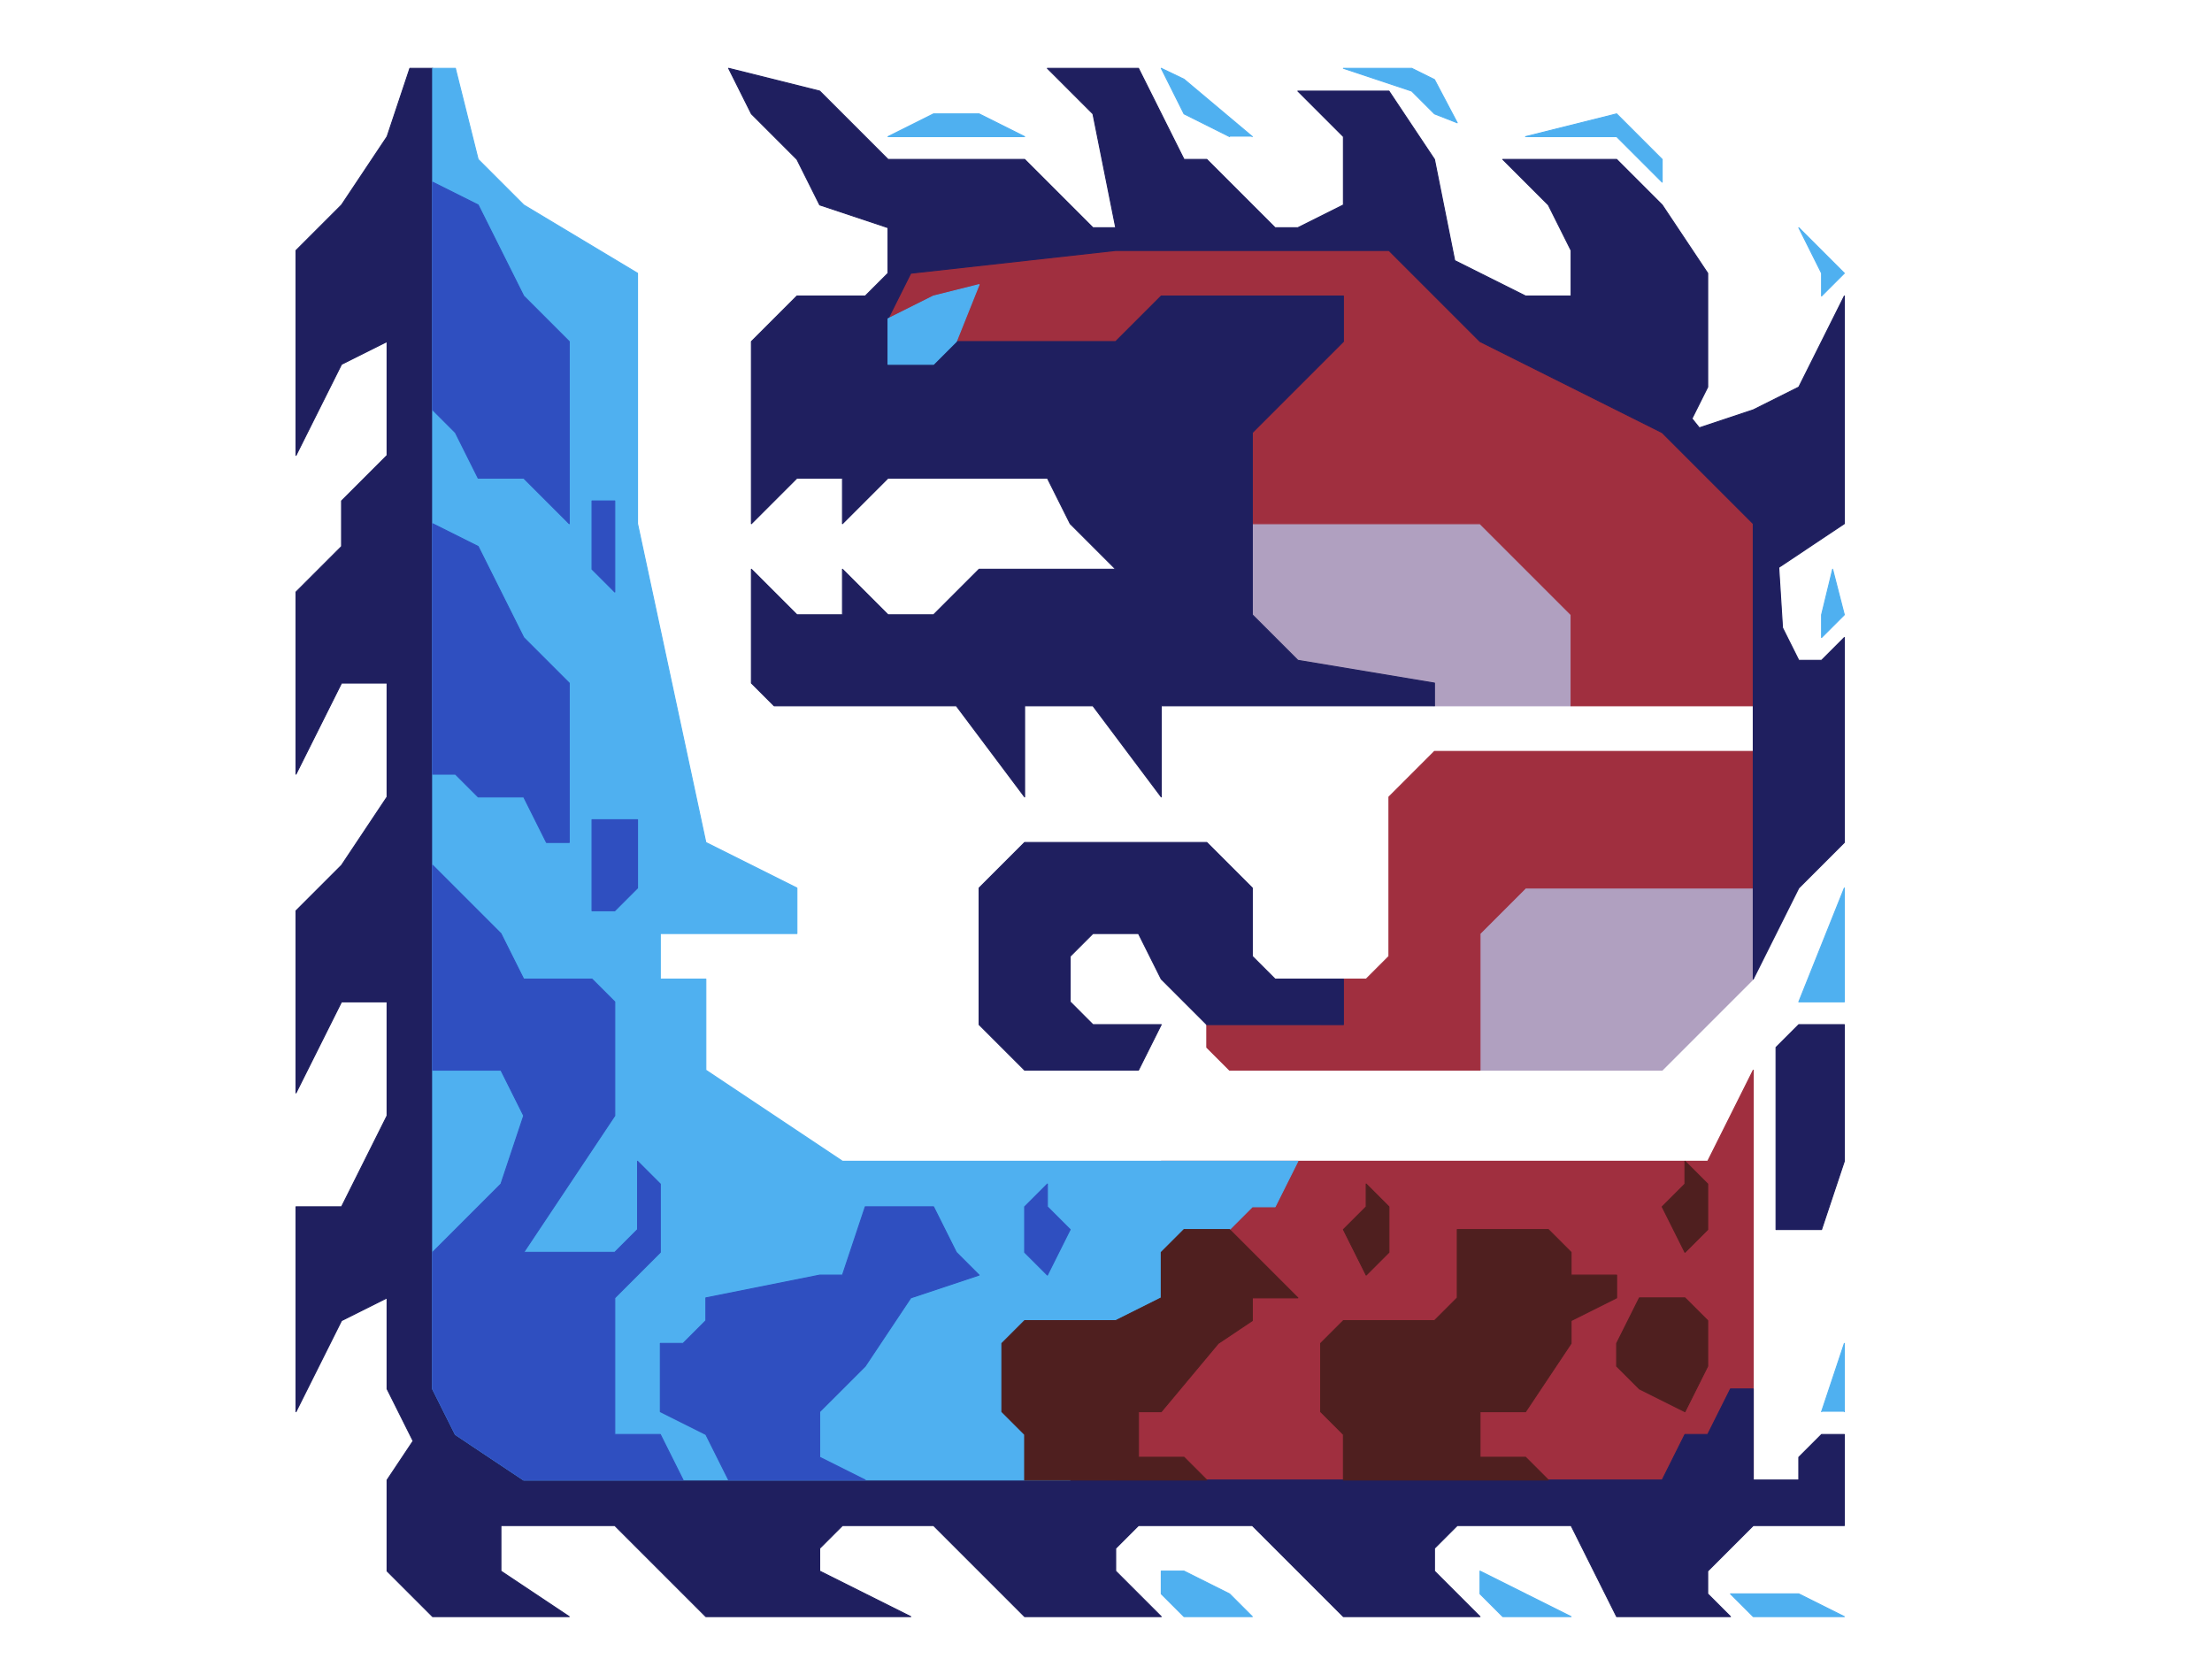 <?xml version="1.0" encoding="UTF-8" standalone="no"?>
<!DOCTYPE svg PUBLIC "-//W3C//DTD SVG 1.1//EN" "http://www.w3.org/Graphics/SVG/1.1/DTD/svg11.dtd">
<svg width="100%" height="100%" viewBox="0 0 4634 3475" version="1.1" xmlns="http://www.w3.org/2000/svg" xmlns:xlink="http://www.w3.org/1999/xlink" xml:space="preserve" xmlns:serif="http://www.serif.com/" style="fill-rule:evenodd;clip-rule:evenodd;stroke-linecap:round;stroke-linejoin:round;stroke-miterlimit:1.5;">
    <g transform="matrix(2.083,0,0,2.083,0,0)">
        <g id="Layer6">
            <path d="M1763.3,893.1L1763.3,984.7L1671.7,1076.3L1488.5,1076.3L1488.5,938.9L1534.3,893.1L1763.3,893.1Z" style="fill:rgb(176,160,192);stroke:rgb(176,160,192);stroke-width:1px;"/>
            <path d="M1580.1,709.9L1580.1,618.3L1488.5,526.7L1259.5,526.7L1259.5,618.3L1305.3,664.1L1442.7,709.9L1580.1,709.9Z" style="fill:rgb(176,160,192);stroke:rgb(176,160,192);stroke-width:1px;"/>
        </g>
        <g id="Layer5">
            <path d="M1305.3,1167.9L1717.5,1167.9L1763.3,1076.3L1763.3,1488.5L1122.1,1488.5L1167.9,1167.9L1305.3,1167.9Z" style="fill:rgb(160,47,63);stroke:rgb(160,47,63);stroke-width:1px;"/>
            <path d="M1763.3,755.7L1442.7,755.7L1396.9,801.5L1396.9,961.8L1374,984.7L1351.1,984.7L1328.2,1030.5L1213.7,1030.5L1213.7,1053.4L1236.6,1076.3L1488.5,1076.3L1488.5,938.9L1534.3,893.1L1763.3,893.1L1763.3,755.7Z" style="fill:rgb(160,47,63);stroke:rgb(160,47,63);stroke-width:1px;"/>
            <path d="M1786.2,709.9L1776.18,522.406L1680.29,429.518L1582.25,377.278L1501.81,329.331L1398.62,237.302L1112,241.449L915.02,265.329L882.976,317.661L935.961,351.011L1130.92,352.971L1180.31,311.743L1335.64,310.411L1325.33,349.684L1239.23,435.787L1259.5,526.7L1488.5,526.7L1580.1,618.3L1580.1,709.9L1786.2,709.9Z" style="fill:rgb(160,47,63);stroke:rgb(160,47,63);stroke-width:1px;"/>
        </g>
        <g id="Layer1">
            <path d="M1465.6,1534.3L1442.7,1557.2L1442.7,1580.1L1488.5,1625.9L1351.1,1625.9L1259.5,1534.3L1465.6,1534.3ZM1809.1,1465.6L1832,1442.7L1854.9,1442.7L1854.9,1534.3L1145,1534.3L1122.1,1557.2L1122.1,1580.1L1167.9,1625.9L1030.5,1625.9L938.9,1534.3L1041.95,1534.3L847.3,1534.3L824.4,1557.2L824.4,1580.1L916,1625.9L709.9,1625.9L618.3,1534.3L503.8,1534.3L503.8,1580.1L572.5,1625.9L435.1,1625.9L389.3,1580.1L389.3,1488.5L415.471,1449.24L389.3,1396.9L389.3,1007.6L343.5,1007.6L297.7,1099.2L297.7,916L343.5,870.2L389.3,801.5L389.3,687L343.5,687L297.7,778.6L297.7,595.4L343.5,549.6L343.5,503.8L389.3,458L389.3,343.5L343.5,366.4L297.7,458L297.7,251.9L343.5,206.1L389.3,137.4L412.2,68.7L435.1,68.7L435.1,1396.9L458,1442.7L526.7,1488.5L1809.1,1488.5L1809.1,1465.6ZM1763.3,1534.3L1717.5,1580.1L1717.5,1603L1740.4,1625.9L1625.9,1625.9L1580.1,1534.3L1763.3,1534.3ZM1671.7,1488.5L1694.6,1442.7L1717.5,1442.7L1740.4,1396.9L1763.3,1396.9L1763.3,1488.5L1671.7,1488.5ZM343.5,1213.7L389.3,1122.1L389.3,1305.3L343.5,1328.2L297.7,1419.8L297.7,1213.7L343.5,1213.7Z" style="fill:rgb(31,31,95);stroke:rgb(31,31,95);stroke-width:1px;"/>
            <path d="M1832,1236.6L1854.9,1167.9L1854.9,1030.5L1809.1,1030.5L1786.2,1053.4L1786.2,1236.6L1832,1236.6Z" style="fill:rgb(31,31,95);stroke:rgb(31,31,95);stroke-width:1px;"/>
            <path d="M1351.1,984.7L1282.4,984.7L1259.5,961.8L1259.5,893.1L1213.7,847.3L1030.5,847.3L984.7,893.1L984.7,1030.5L1030.5,1076.3L1145,1076.3L1167.9,1030.5L1099.2,1030.5L1076.3,1007.6L1076.3,961.8L1099.2,938.9L1145,938.9L1167.9,984.7L1213.7,1030.5L1351.1,1030.5L1351.1,984.7Z" style="fill:rgb(31,31,95);stroke:rgb(31,31,95);stroke-width:1px;"/>
            <path d="M1122.1,251.9L916,274.8L893.1,320.6L893.1,366.4L938.9,366.4L961.8,343.5L1122.1,343.5L1167.9,297.7L1351.1,297.7L1351.1,343.5L1259.5,435.1L1259.5,618.3L1305.3,664.1L1442.7,687L1442.7,709.9L1167.9,709.9L1167.9,801.5L1099.2,709.9L1030.5,709.9L1030.5,801.5L961.8,709.9L778.6,709.9L755.7,687L755.7,572.5L801.5,618.3L847.3,618.3L847.3,572.5L893.1,618.3L938.9,618.3L984.7,572.5L1122.1,572.5L1076.3,526.7L1053.4,480.9L893.1,480.9L847.3,526.7L847.3,480.9L801.5,480.9L755.7,526.7L755.7,343.5L801.5,297.7L870.2,297.7L893.1,274.8L893.1,229L824.4,206.1L801.5,160.3L755.7,114.5L732.8,68.7L824.4,91.6L893.1,160.3L1030.5,160.3L1099.2,229L1122.1,229L1099.2,114.5L1053.4,68.7L1145,68.7L1190.8,160.3L1213.7,160.3L1282.4,229L1305.3,229L1351.1,206.1L1351.1,137.4L1305.3,91.6L1396.9,91.6L1442.7,160.3L1463.06,262.078L1534.3,297.7L1580.1,297.7L1580.1,251.9L1557.2,206.1L1511.4,160.3L1625.9,160.3L1671.7,206.1L1717.5,274.8L1717.5,389.3L1701.65,421.008L1709.06,430.279L1763.3,412.2L1809.1,389.3L1854.9,297.7L1854.9,526.7L1788.95,570.668L1792.74,631.386L1809.1,664.1L1832,664.1L1854.9,641.2L1854.9,847.3L1809.1,893.1L1786.2,938.9L1763.3,984.7L1763.3,526.7L1671.7,435.1L1488.5,343.5L1396.9,251.9L1122.1,251.9Z" style="fill:rgb(31,31,95);stroke:rgb(31,31,95);stroke-width:1px;"/>
        </g>
        <g id="Layer2">
            <path d="M1167.9,1580.1L1167.9,1603L1190.8,1625.9L1259.5,1625.9L1236.6,1603L1190.8,1580.1L1167.9,1580.1Z" style="fill:rgb(79,176,240);stroke:rgb(79,176,240);stroke-width:1px;"/>
            <g transform="matrix(1,0,0,1,572.5,0)">
                <path d="M1167.9,1603L1190.8,1625.9L1282.4,1625.9L1236.6,1603L1190.8,1603L1167.9,1603Z" style="fill:rgb(79,176,240);stroke:rgb(79,176,240);stroke-width:1px;"/>
            </g>
            <g transform="matrix(1,0,0,1,320.6,-2.27374e-13)">
                <path d="M1167.9,1603L1190.8,1625.9L1259.5,1625.9L1213.7,1603L1167.9,1580.1L1167.9,1603Z" style="fill:rgb(79,176,240);stroke:rgb(79,176,240);stroke-width:1px;"/>
            </g>
            <path d="M1076.3,1488.5L526.7,1488.5L458,1442.7L435.1,1396.9L435.1,68.7L458,68.7L480.9,160.3L526.7,206.1L641.2,274.8L641.2,526.7L709.9,847.3L801.5,893.1L801.5,938.9L664.1,938.9L664.1,984.7L709.9,984.7L709.9,1076.3L847.3,1167.9L1305.3,1167.9L1282.4,1213.7L1259.5,1213.7L1236.6,1236.6L1076.3,1488.5Z" style="fill:rgb(79,176,240);stroke:rgb(79,176,240);stroke-width:1px;"/>
            <g transform="matrix(-1,0,0,1,3686.9,0)">
                <path d="M1832,1419.8L1832,1396.9L1832,1351.1L1854.9,1419.8" style="fill:rgb(79,176,240);stroke:rgb(79,176,240);stroke-width:1px;"/>
            </g>
            <path d="M1809.1,1007.6L1854.9,893.1L1854.9,1007.6L1809.1,1007.6Z" style="fill:rgb(79,176,240);stroke:rgb(79,176,240);stroke-width:1px;"/>
            <path d="M893.1,366.4L893.1,320.6L938.9,297.7L984.7,286.25L961.8,343.5L938.9,366.4L893.1,366.4Z" style="fill:rgb(79,176,240);stroke:rgb(79,176,240);stroke-width:1px;"/>
            <path d="M1832,641.2L1832,618.3L1843.13,572.5L1854.9,618.3L1832,641.2Z" style="fill:rgb(79,176,240);stroke:rgb(79,176,240);stroke-width:1px;"/>
            <g transform="matrix(1,0,0,1,-11.45,-343.5)">
                <path d="M1843.45,641.2L1843.45,618.3L1820.55,572.5L1866.35,618.3L1843.45,641.2Z" style="fill:rgb(79,176,240);stroke:rgb(79,176,240);stroke-width:1px;"/>
            </g>
            <path d="M1534.3,137.4L1625.9,114.5L1671.7,160.3L1671.7,183.2L1625.9,137.4L1534.3,137.4Z" style="fill:rgb(79,176,240);stroke:rgb(79,176,240);stroke-width:1px;"/>
            <g transform="matrix(1,0,0,1,45.8,0)">
                <path d="M1305.3,68.7L1374,91.6L1396.9,114.5L1419.8,123.491L1396.9,80.06L1374,68.7L1305.3,68.7Z" style="fill:rgb(79,176,240);stroke:rgb(79,176,240);stroke-width:1px;"/>
            </g>
            <path d="M893.1,137.4L938.9,114.5L984.7,114.5L1030.5,137.4L893.1,137.4Z" style="fill:rgb(79,176,240);stroke:rgb(79,176,240);stroke-width:1px;"/>
            <path d="M1236.6,137.4L1190.8,114.5L1167.9,68.7L1190.8,79.688L1259.5,137.4" style="fill:rgb(79,176,240);stroke:rgb(79,176,240);stroke-width:1px;"/>
        </g>
        <g id="Layer4">
            <g transform="matrix(1,0,0,1,320.6,0)">
                <path d="M709.9,1488.5L709.9,1442.7L687,1419.8L687,1351.1L709.9,1328.2L801.5,1328.2L847.3,1305.3L847.3,1259.5L870.2,1236.6L916,1236.6L984.7,1305.3L938.9,1305.3L938.9,1328.2L904.637,1351.1L847.3,1419.8L824.4,1419.8L824.4,1465.6L870.2,1465.6L893.1,1488.5L709.9,1488.5Z" style="fill:rgb(79,31,31);stroke:rgb(79,31,31);stroke-width:1px;"/>
            </g>
            <g transform="matrix(1,0,0,1,641.2,0)">
                <path d="M709.9,1488.5L709.9,1442.7L687,1419.8L687,1351.1L709.9,1328.2L801.5,1328.2L824.4,1305.3L824.4,1236.6L916,1236.6L938.9,1259.5L938.9,1282.4L984.7,1282.4L984.7,1305.3L938.9,1328.2L938.9,1351.1L893.1,1419.8L847.3,1419.8L847.3,1465.6L893.1,1465.6L916,1488.5L709.9,1488.5Z" style="fill:rgb(79,31,31);stroke:rgb(79,31,31);stroke-width:1px;"/>
            </g>
            <path d="M1625.9,1351.1L1648.8,1305.3L1694.6,1305.3L1717.5,1328.2L1717.5,1374L1694.6,1419.8L1648.8,1396.9L1625.9,1374L1625.9,1351.1Z" style="fill:rgb(79,31,31);stroke:rgb(79,31,31);stroke-width:1px;"/>
            <path d="M1694.6,1259.5L1671.7,1213.7L1694.6,1190.8L1694.6,1167.9L1717.5,1190.8L1717.5,1236.6L1694.6,1259.5Z" style="fill:rgb(79,31,31);stroke:rgb(79,31,31);stroke-width:1px;"/>
            <g transform="matrix(1,0,0,1,-320.6,22.9)">
                <path d="M1694.6,1259.5L1671.7,1213.7L1694.6,1190.8L1694.6,1167.9L1717.5,1190.8L1717.5,1236.6L1694.6,1259.5Z" style="fill:rgb(79,31,31);stroke:rgb(79,31,31);stroke-width:1px;"/>
            </g>
        </g>
        <g id="Layer3">
            <path d="M435.1,183.2L480.9,206.1L526.7,297.7L572.5,343.5L572.5,526.7L526.7,480.9L480.9,480.9L458,435.1L435.1,412.2L435.1,183.2Z" style="fill:rgb(47,79,192);stroke:rgb(47,79,192);stroke-width:1px;"/>
            <g transform="matrix(1,0,0,1,0,343.5)">
                <path d="M435.1,183.2L480.9,206.1L526.7,297.7L572.5,343.5L572.5,503.8L549.6,503.8L526.7,458L480.9,458L458,435.1L435.1,435.1L435.1,183.2Z" style="fill:rgb(47,79,192);stroke:rgb(47,79,192);stroke-width:1px;"/>
            </g>
            <path d="M435.1,870.2L503.8,938.9L526.7,984.7L595.4,984.7L618.3,1007.6L618.3,1122.1L526.7,1259.5L618.3,1259.5L641.2,1236.6L641.2,1167.9L664.1,1190.8L664.1,1259.5L618.3,1305.3L618.3,1442.7L664.1,1442.7L687,1488.5L526.7,1488.5L458,1442.7L435.1,1396.9L435.1,1259.5L503.8,1190.8L526.7,1122.1L503.8,1076.3L435.1,1076.3L435.1,870.2Z" style="fill:rgb(47,79,192);stroke:rgb(47,79,192);stroke-width:1px;"/>
            <path d="M732.8,1488.5L709.9,1442.7L664.1,1419.8L664.1,1351.1L687,1351.1L709.9,1328.2L709.9,1305.3L824.4,1282.4L847.3,1282.4L870.2,1213.7L938.9,1213.7L961.8,1259.5L984.7,1282.4L916,1305.3L870.2,1374L824.4,1419.8L824.4,1465.6L870.2,1488.5L732.8,1488.5Z" style="fill:rgb(47,79,192);stroke:rgb(47,79,192);stroke-width:1px;"/>
            <path d="M595.4,503.8L595.4,572.5L618.3,595.4L618.3,503.8L595.4,503.8Z" style="fill:rgb(47,79,192);stroke:rgb(47,79,192);stroke-width:1px;"/>
            <path d="M595.4,824.4L641.2,824.4L641.2,893.1L618.3,916L595.4,916L595.4,824.4Z" style="fill:rgb(47,79,192);stroke:rgb(47,79,192);stroke-width:1px;"/>
            <g transform="matrix(-1,0,0,1,2748,22.9)">
                <path d="M1694.6,1259.5L1671.7,1213.7L1694.6,1190.8L1694.6,1167.9L1717.5,1190.8L1717.5,1236.6L1694.6,1259.5Z" style="fill:rgb(47,79,192);stroke:rgb(47,79,192);stroke-width:1px;"/>
            </g>
        </g>
    </g>
</svg>

